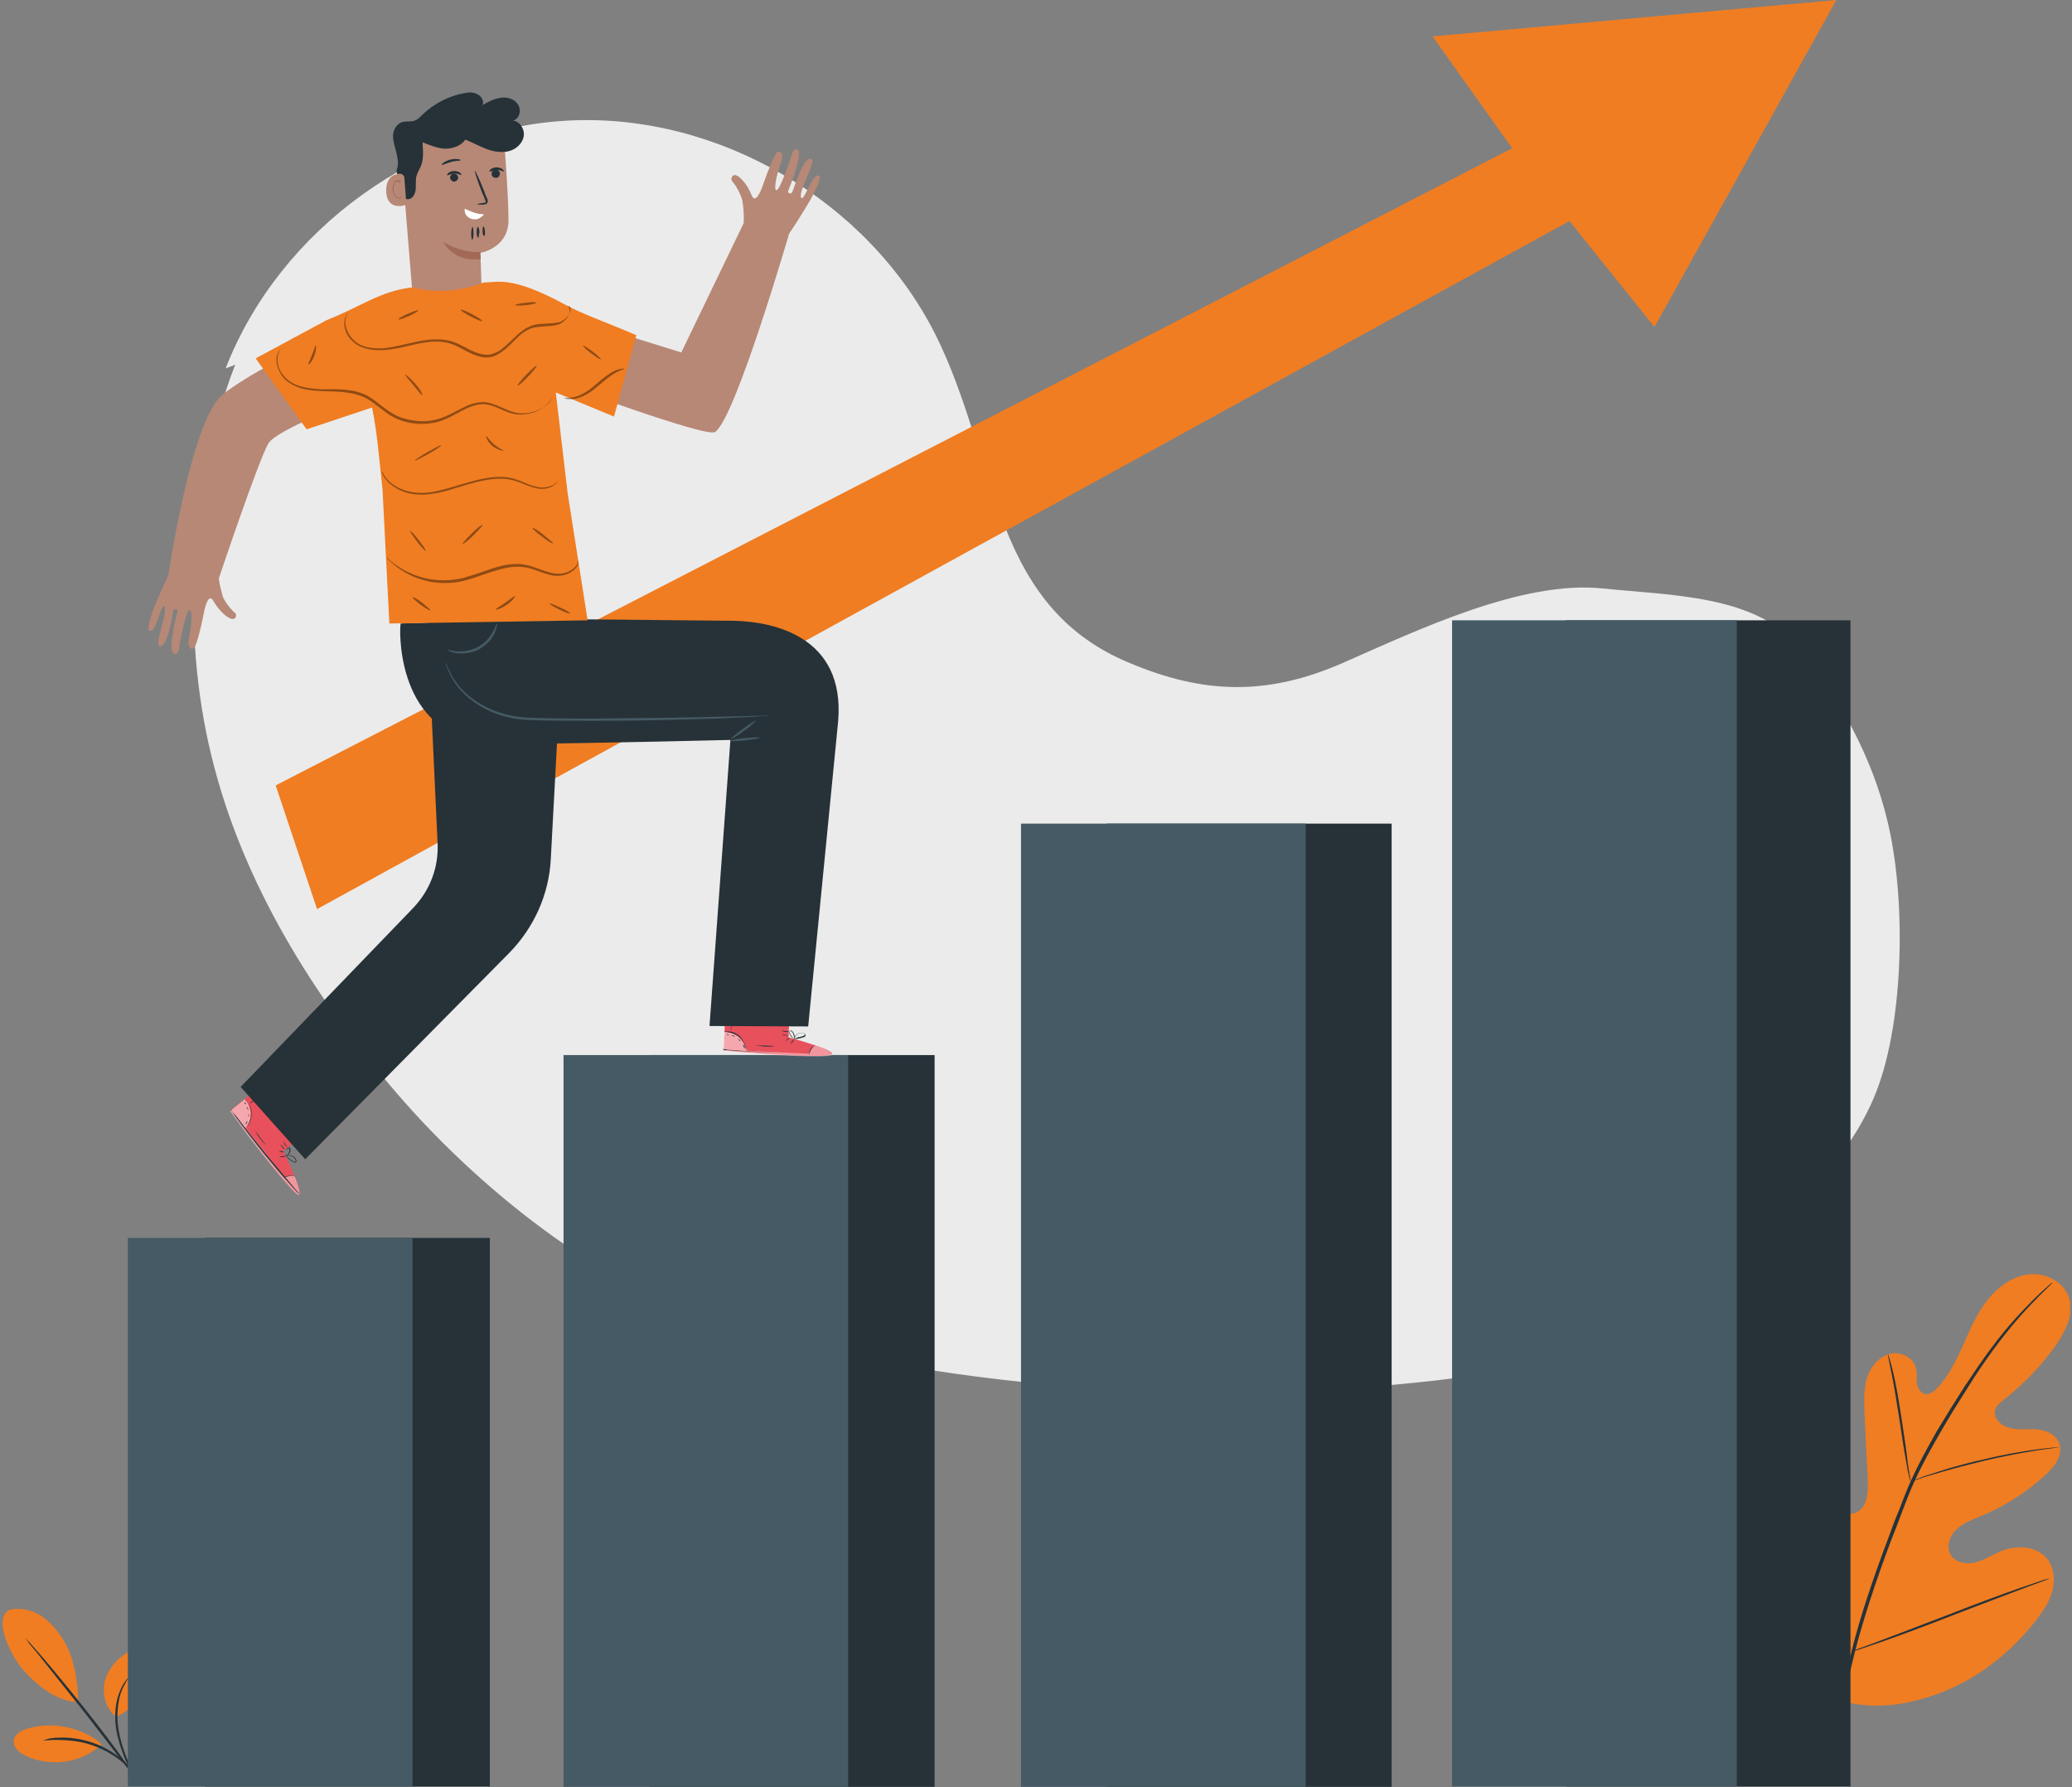 <svg width="560" height="483" viewBox="0 0 560 483" fill="none" xmlns="http://www.w3.org/2000/svg">
<rect x="0" y="0" width="560" height="483" fill="#808080" stroke="none"/>
<g clip-path="url(#clip0_75_667)">
<path d="M60.984 99.554C75.61 61.945 113.588 34.537 153.902 32.57C194.215 30.604 234.651 54.325 252.841 90.459C261.076 106.929 264.886 125.242 271.646 142.449C278.406 159.656 287.993 171.946 305.077 179.075C325.356 187.678 342.563 188.047 362.843 179.198C382.999 170.349 411.391 156.706 433.268 159.041C450.967 160.885 474.442 160.762 485.749 174.527C497.057 188.293 505.906 204.394 510.085 221.723C515.124 242.249 514.755 275.311 507.135 294.976C498.9 316.239 477.638 334.306 459.57 348.317C439.168 364.172 411.268 370.318 388.53 373.021C326.585 380.15 260.585 375.725 200.36 359.502C165.701 350.161 131.041 322.999 107.566 295.836C84.705 269.411 65.409 238.316 57.174 204.394C48.939 170.963 51.152 130.65 63.565 98.571" fill="#EBEBEB"/>
<path d="M495.828 459.179C478.989 448.486 474.442 427.469 474.319 408.541C474.319 405.346 473.827 402.027 475.179 399.201C476.531 396.374 479.973 394.284 482.922 395.513C485.381 396.497 486.487 399.201 487.839 401.413C489.682 404.363 492.386 406.698 495.582 408.173C497.671 409.156 500.129 409.648 502.096 408.541C504.8 406.944 504.923 403.134 504.8 399.938C504.554 394.038 504.185 388.139 503.94 382.362C503.817 379.167 503.694 375.971 504.431 372.899C505.291 369.826 507.381 366.999 510.331 366.016C513.28 365.033 517.091 366.63 517.828 369.703C518.197 370.932 517.951 372.284 518.074 373.636C518.197 374.988 518.934 376.34 520.163 376.709C521.392 377.077 522.621 376.094 523.605 375.111C526.677 371.792 528.767 367.614 530.61 363.435C532.454 359.256 534.297 354.954 537.124 351.39C539.951 347.826 543.884 344.876 548.432 344.384C552.979 343.893 557.896 346.474 559.247 350.898C560.599 355.323 558.141 359.87 555.56 363.681C551.627 369.211 546.834 374.128 541.549 378.306C540.566 379.044 539.582 379.904 539.214 381.01C538.599 383.1 540.689 385.189 542.778 385.804C545.113 386.541 547.694 386.172 550.152 386.295C552.611 386.418 555.314 387.402 556.421 389.737C557.896 392.932 555.314 396.374 552.733 398.709C547.571 403.379 541.672 407.189 535.281 409.771C532.945 410.754 530.61 411.614 528.767 413.335C526.923 415.055 525.94 417.882 527.169 420.095C528.398 422.307 531.348 422.799 533.683 422.307C536.141 421.692 538.23 420.341 540.443 419.357C544.745 417.514 550.275 417.637 553.225 421.201C555.192 423.536 555.437 426.977 554.7 429.927C553.963 432.877 552.119 435.458 550.275 437.916C543.638 446.397 535.035 453.279 525.202 457.212C515.247 461.023 505.906 462.375 495.828 459.179Z" fill="#F07D22"/>
<path d="M496.196 473.19C496.565 465.693 497.794 456.721 500.252 447.011C502.588 437.302 506.152 426.855 510.208 416.039C511.191 413.335 512.174 410.631 513.28 408.05C514.264 405.469 515.247 402.888 516.353 400.43C518.565 395.513 521.146 390.843 523.605 386.541C526.186 382.239 528.644 378.306 531.102 374.496C533.56 370.809 535.895 367.368 538.108 364.418C542.532 358.396 546.834 353.971 549.784 351.021C551.259 349.546 552.488 348.44 553.348 347.703C553.717 347.334 554.085 347.088 554.331 346.842C554.577 346.597 554.7 346.597 554.7 346.597C554.7 346.597 554.577 346.719 554.454 346.965C554.208 347.211 553.962 347.457 553.594 347.826C552.856 348.563 551.627 349.669 550.152 351.267C547.203 354.217 543.147 358.764 538.722 364.787C536.51 367.859 534.175 371.178 531.839 374.988C529.504 378.675 526.923 382.731 524.465 387.033C522.007 391.335 519.426 395.882 517.213 400.798C516.107 403.257 515.124 405.838 514.141 408.419C513.158 411 512.174 413.704 511.068 416.407C507.012 427.223 503.571 437.547 501.113 447.257C498.655 456.967 497.425 465.816 496.934 473.313" fill="#263238"/>
<path d="M516.353 400.43C516.353 400.43 516.23 399.938 515.985 399.078C515.739 398.217 515.493 396.988 515.247 395.39C514.633 392.318 514.018 387.893 513.281 383.1C512.543 378.306 511.806 374.005 511.191 370.932C510.822 369.334 510.577 368.105 510.454 367.245C510.208 366.384 510.208 365.893 510.208 365.893C510.208 365.893 510.454 366.384 510.7 367.245C510.945 368.105 511.314 369.334 511.683 370.932C512.42 374.005 513.158 378.306 513.895 383.1C514.633 387.77 515.247 392.072 515.616 395.39C515.862 396.865 515.984 398.094 516.23 399.078C516.353 399.938 516.476 400.43 516.353 400.43Z" fill="#263238"/>
<path d="M556.666 391.089C556.666 391.089 556.052 391.212 555.069 391.335C554.085 391.458 552.488 391.703 550.644 391.949C546.957 392.564 541.918 393.424 536.264 394.776C530.733 396.128 525.694 397.48 522.13 398.586C520.286 399.078 518.934 399.569 517.951 399.938C516.968 400.307 516.353 400.43 516.353 400.43C516.353 400.43 516.845 400.184 517.828 399.815C518.811 399.446 520.163 398.832 522.007 398.34C525.571 397.111 530.487 395.636 536.141 394.407C541.672 393.055 546.834 392.195 550.521 391.703C552.365 391.458 553.84 391.335 554.946 391.212C556.052 391.089 556.666 391.089 556.666 391.089Z" fill="#263238"/>
<path d="M500.621 446.274C500.621 446.274 500.498 446.151 500.375 445.782C500.129 445.414 499.884 444.922 499.638 444.307C499.023 443.078 498.04 441.235 497.057 438.899C494.844 434.352 492.141 427.961 489.191 420.832C486.241 413.704 483.537 407.313 481.448 402.765C480.464 400.553 479.604 398.709 478.99 397.357C478.744 396.743 478.498 396.251 478.375 395.882C478.621 396.251 478.867 396.743 479.112 397.357C479.727 398.586 480.71 400.43 481.693 402.765C483.906 407.313 486.61 413.704 489.56 420.832C492.509 427.961 495.213 434.352 497.303 438.899C498.286 441.112 499.146 442.955 499.761 444.307C500.007 444.922 500.252 445.414 500.375 445.782C500.621 446.028 500.621 446.274 500.621 446.274Z" fill="#263238"/>
<path d="M553.84 426.609C553.84 426.609 553.717 426.732 553.348 426.854C552.979 426.977 552.365 427.223 551.75 427.469C550.275 427.961 548.432 428.698 546.097 429.558C541.303 431.402 534.666 433.86 527.415 436.687C520.163 439.514 513.526 441.972 508.61 443.693C506.152 444.553 504.185 445.168 502.833 445.659C502.219 445.905 501.727 446.028 501.236 446.151C500.867 446.274 500.621 446.274 500.621 446.274C500.621 446.274 500.744 446.151 501.113 446.028C501.481 445.905 502.096 445.659 502.71 445.413C504.185 444.922 506.029 444.184 508.364 443.324C513.158 441.48 519.795 439.022 527.046 436.195C534.298 433.369 540.934 430.91 545.851 429.19C548.309 428.329 550.275 427.715 551.627 427.223C552.242 426.977 552.733 426.855 553.225 426.732C553.594 426.609 553.84 426.609 553.84 426.609Z" fill="#263238"/>
<path d="M2.481 435.089C5.308 434.352 8.503 435.089 10.961 436.564C13.419 438.162 15.386 440.497 16.984 442.955C20.056 447.749 21.04 454.263 21.163 460.039C14.771 459.794 9.486 454.754 6.905 452.05C2.849 447.749 -1.944 437.547 2.481 435.089Z" fill="#F07D22"/>
<path d="M31.364 463.972C28.783 461.883 27.677 458.319 28.168 455.123C28.783 451.927 30.872 448.978 33.576 447.134C34.805 446.274 36.403 445.659 37.878 446.028C39.23 446.397 40.213 447.749 40.459 449.224C40.705 450.576 40.459 452.05 39.967 453.402C38.369 457.95 35.911 462.129 31.364 463.972Z" fill="#F07D22"/>
<path d="M37.14 482.04C37.14 482.04 36.895 481.671 36.526 481.056C36.157 480.319 35.666 479.336 35.051 478.107C33.822 475.649 32.347 472.084 31.487 467.905C30.749 463.727 31.241 459.794 32.347 457.213C32.839 455.861 33.453 454.877 33.945 454.263C34.436 453.648 34.682 453.28 34.682 453.402C34.805 453.525 33.699 454.754 32.716 457.335C31.855 459.917 31.364 463.727 32.101 467.783C32.839 471.838 34.313 475.403 35.42 477.861C36.526 480.442 37.263 481.917 37.14 482.04Z" fill="#263238"/>
<path d="M6.782 442.587C6.782 442.587 7.274 443.078 8.134 444.062C8.995 445.045 10.224 446.397 11.699 448.117C14.648 451.559 18.704 456.475 23.006 461.883C27.308 467.291 31.118 472.33 33.699 476.017C35.051 477.861 36.157 479.336 36.772 480.442C37.509 481.548 37.878 482.04 37.878 482.163C37.878 482.163 37.386 481.671 36.649 480.688C35.788 479.582 34.682 478.107 33.33 476.386C30.626 472.822 26.693 467.783 22.514 462.375C18.213 456.967 14.28 452.05 11.453 448.486C10.101 446.765 8.995 445.414 8.011 444.307C7.274 443.201 6.782 442.587 6.782 442.587Z" fill="#263238"/>
<path d="M27.062 470.978C21.654 466.676 14.034 465.201 7.397 467.168C5.676 467.66 3.833 468.766 3.71 470.486C3.587 472.207 5.185 473.682 6.782 474.419C13.419 477.738 22.023 476.509 27.431 471.47" fill="#F07D22"/>
<path d="M11.699 470.364C11.699 470.364 12.067 470.241 12.805 469.995C13.174 469.872 13.665 469.749 14.157 469.749C14.648 469.626 15.263 469.626 15.877 469.626C17.23 469.503 18.827 469.626 20.548 469.872C22.269 470.118 24.112 470.609 26.079 471.347C27.922 472.084 29.643 473.067 31.118 474.051C32.593 475.034 33.699 476.14 34.682 477.123C35.174 477.615 35.542 478.107 35.911 478.475C36.28 478.844 36.526 479.213 36.772 479.582C37.14 480.196 37.386 480.565 37.386 480.565C37.263 480.688 36.403 479.213 34.559 477.492C33.576 476.632 32.47 475.649 30.995 474.665C29.52 473.682 27.922 472.822 26.079 472.084C24.235 471.347 22.392 470.855 20.671 470.609C18.95 470.364 17.475 470.241 16.123 470.241C13.296 470.118 11.699 470.486 11.699 470.364Z" fill="#263238"/>
<path d="M74.504 212.26L408.687 40.068L387.178 9.833L496.319 0L447.157 88.37L424.173 59.733L85.688 245.69L74.504 212.26Z" fill="#F07D22"/>
<path d="M132.393 334.552H55.453V482.777H132.393V334.552Z" fill="#263238"/>
<path d="M111.499 334.552H34.559V482.777H111.499V334.552Z" fill="#455A64"/>
<path d="M252.596 285.143H175.656V482.9H252.596V285.143Z" fill="#263238"/>
<path d="M229.243 285.143H152.304V482.9H229.243V285.143Z" fill="#455A64"/>
<path d="M376.117 222.584H299.177V482.9H376.117V222.584Z" fill="#263238"/>
<path d="M352.887 222.584H275.948V482.9H352.887V222.584Z" fill="#455A64"/>
<path d="M500.13 167.645H423.19V482.777H500.13V167.645Z" fill="#263238"/>
<path d="M469.403 167.645H392.463V482.777H469.403V167.645Z" fill="#455A64"/>
<path d="M76.593 311.077L83.722 305.177L72.783 291.657L62.213 300.138L62.828 300.998C65.655 304.931 77.454 320.663 80.158 322.507C83.23 324.719 76.593 311.077 76.593 311.077Z" fill="#E8505B"/>
<g opacity="0.5">
<path d="M66.269 305.054C67.252 303.948 67.744 302.473 67.744 300.998C67.744 299.523 67.13 298.172 66.146 297.065L62.336 300.138L66.269 305.054Z" fill="white"/>
</g>
<g opacity="0.4">
<path d="M79.666 317.959C79.666 317.959 81.755 322.876 80.649 322.999C79.543 322.999 67.13 307.635 62.213 300.261L62.582 300.015L76.962 318.082C76.962 318.082 78.929 317.099 79.666 317.959Z" fill="white"/>
</g>
<path d="M62.336 299.769C62.336 299.769 62.336 299.892 62.459 300.015C62.582 300.261 62.828 300.507 62.951 300.752C63.442 301.49 64.057 302.35 64.794 303.333C66.392 305.423 68.604 308.373 71.186 311.568C73.766 314.764 76.102 317.591 77.945 319.557C78.806 320.54 79.42 321.278 80.035 321.892C80.281 322.138 80.403 322.384 80.649 322.507C80.772 322.63 80.895 322.753 80.895 322.753C80.895 322.753 80.895 322.63 80.772 322.507C80.649 322.261 80.403 322.138 80.281 321.892C79.666 321.278 79.052 320.417 78.191 319.434C76.471 317.345 74.135 314.518 71.554 311.445C68.973 308.25 66.761 305.423 65.04 303.211C64.303 302.227 63.688 301.367 63.074 300.752C62.828 300.507 62.705 300.261 62.582 300.015C62.459 299.892 62.336 299.769 62.336 299.769Z" fill="#263238"/>
<path d="M76.716 318.328C76.716 318.328 77.331 317.959 78.314 317.837C79.174 317.714 79.912 317.959 79.912 317.959C79.912 317.959 79.174 317.591 78.314 317.714C77.331 317.714 76.716 318.205 76.716 318.328Z" fill="#263238"/>
<path d="M75.487 312.674C75.487 312.674 75.856 312.674 76.347 312.674C76.839 312.674 77.208 312.552 77.208 312.429C77.208 312.429 76.839 312.429 76.347 312.429C75.856 312.552 75.487 312.552 75.487 312.674Z" fill="#263238"/>
<path d="M75.241 311.077C75.241 311.077 75.487 311.2 75.979 311.322C76.348 311.445 76.716 311.445 76.716 311.322C76.716 311.322 76.471 311.2 75.979 311.077C75.487 311.077 75.241 311.077 75.241 311.077Z" fill="#263238"/>
<path d="M75.856 309.356C75.856 309.356 75.979 309.725 76.348 310.093C76.716 310.462 76.962 310.831 76.962 310.708C76.962 310.708 76.839 310.339 76.471 309.971C76.225 309.602 75.979 309.356 75.856 309.356Z" fill="#263238"/>
<path d="M76.593 308.373C76.593 308.373 76.716 308.864 76.962 309.356C77.331 309.848 77.7 310.093 77.7 310.093C77.7 310.093 77.454 309.725 77.085 309.233C76.839 308.864 76.716 308.373 76.593 308.373Z" fill="#263238"/>
<path d="M77.085 312.183C77.085 312.183 77.331 312.552 77.822 313.043C78.068 313.289 78.437 313.535 78.806 313.781C79.052 313.903 79.174 314.026 79.42 314.149C79.543 314.149 79.666 314.272 79.912 314.149C80.035 314.026 80.158 313.903 80.158 313.781C79.912 312.552 78.806 312.183 78.068 312.183C77.7 312.183 77.454 312.306 77.208 312.429C77.085 312.552 76.962 312.552 76.962 312.552C76.962 312.552 77.331 312.306 78.068 312.306C78.437 312.306 78.806 312.429 79.174 312.674C79.543 312.92 79.912 313.289 79.912 313.781C79.912 314.026 79.666 314.026 79.543 314.026C79.297 313.903 79.174 313.781 78.929 313.658C78.56 313.412 78.191 313.166 77.945 312.92C77.331 312.429 77.085 312.183 77.085 312.183Z" fill="#263238"/>
<path d="M77.208 312.429C77.208 312.429 77.577 312.429 77.945 312.06C78.068 311.937 78.314 311.568 78.437 311.322C78.56 310.954 78.56 310.585 78.314 310.216C78.068 310.093 77.822 310.093 77.7 310.216C77.577 310.339 77.454 310.585 77.454 310.708C77.331 310.954 77.331 311.322 77.208 311.568C77.085 312.06 77.085 312.306 77.208 312.429C77.208 312.306 77.208 312.06 77.208 311.568C77.208 311.322 77.331 311.077 77.454 310.831C77.577 310.585 77.822 310.216 78.068 310.339C78.314 310.585 78.191 310.954 78.191 311.2C78.068 311.445 77.945 311.691 77.822 311.937C77.454 312.306 77.208 312.429 77.208 312.429Z" fill="#263238"/>
<path d="M66.269 297.065C66.269 297.065 66.638 297.434 67.007 298.049C67.375 298.663 67.867 299.769 67.867 300.998C67.867 302.227 67.498 303.211 67.007 303.948C66.638 304.563 66.269 304.931 66.269 304.931C66.269 304.931 66.392 304.808 66.515 304.686C66.638 304.563 66.884 304.317 67.13 303.948C67.621 303.334 67.99 302.227 67.99 300.998C67.99 299.769 67.498 298.663 67.007 298.049C66.761 297.68 66.515 297.434 66.392 297.311C66.392 297.188 66.269 297.065 66.269 297.065Z" fill="#263238"/>
<path d="M73.029 293.87C73.029 293.87 71.677 294.73 70.202 295.959C68.604 297.188 67.375 298.171 67.498 298.294C67.498 298.294 68.85 297.434 70.325 296.205C71.8 294.976 73.029 293.993 73.029 293.87Z" fill="#263238"/>
<path d="M68.973 305.669C68.973 305.669 69.465 306.652 70.325 307.758C71.186 308.864 72.046 309.602 72.046 309.602C72.046 309.602 71.308 308.741 70.448 307.635C69.711 306.529 68.973 305.669 68.973 305.669Z" fill="#263238"/>
<path d="M66.761 302.965C66.761 302.965 66.638 303.211 66.515 303.456C66.392 303.702 66.269 303.948 66.269 303.948C66.269 303.948 66.515 303.825 66.638 303.579C66.884 303.334 66.884 303.088 66.761 302.965Z" fill="#263238"/>
<path d="M67.252 300.998C67.252 300.998 67.129 301.244 67.129 301.49C67.129 301.736 67.129 301.982 67.129 301.982C67.129 301.982 67.252 301.736 67.252 301.49C67.375 301.244 67.252 300.998 67.252 300.998Z" fill="#263238"/>
<path d="M66.638 299.155C66.638 299.155 66.761 299.4 66.884 299.646C67.007 299.892 67.007 300.138 67.007 300.138C67.007 300.138 67.13 299.892 67.007 299.523C66.884 299.277 66.638 299.032 66.638 299.155Z" fill="#263238"/>
<path d="M66.146 297.926C66.146 297.926 66.023 298.049 66.146 298.171C66.146 298.294 66.269 298.417 66.392 298.417C66.392 298.417 66.515 298.294 66.392 298.171C66.269 297.926 66.146 297.926 66.146 297.926Z" fill="#263238"/>
<path d="M213.143 280.35L213.388 271.009L196.181 270.394L195.567 283.914L196.673 284.037C201.466 284.529 221.009 286.004 224.327 285.143C227.891 284.283 213.143 280.35 213.143 280.35Z" fill="#E8505B"/>
<g opacity="0.5">
<path d="M201.835 284.16C201.589 282.685 200.852 281.333 199.746 280.35C198.64 279.367 197.165 278.875 195.69 278.875L195.444 283.791L201.835 284.16Z" fill="white"/>
</g>
<g opacity="0.4">
<path d="M220.394 282.562C220.394 282.562 225.556 284.283 224.819 285.143C224.081 286.004 204.293 285.143 195.567 284.037V283.668L218.673 284.775C218.673 284.775 219.288 282.562 220.394 282.562Z" fill="white"/>
</g>
<path d="M195.321 283.546C195.321 283.546 195.444 283.546 195.567 283.546C195.813 283.546 196.059 283.546 196.427 283.668C197.288 283.791 198.394 283.791 199.623 283.914C202.327 284.16 206.014 284.283 210.07 284.529C214.126 284.652 217.813 284.775 220.517 284.775C221.746 284.775 222.852 284.775 223.713 284.775C224.081 284.775 224.327 284.775 224.573 284.775C224.819 284.775 224.819 284.775 224.819 284.775C224.819 284.775 224.696 284.775 224.573 284.775C224.327 284.775 224.081 284.775 223.713 284.775C222.852 284.775 221.746 284.775 220.517 284.775C217.813 284.775 214.126 284.652 210.07 284.529C206.014 284.406 202.327 284.16 199.623 284.037C198.394 283.914 197.288 283.914 196.427 283.791C196.059 283.791 195.813 283.791 195.567 283.791C195.444 283.546 195.321 283.546 195.321 283.546Z" fill="#263238"/>
<path d="M218.673 285.02C218.796 285.02 218.796 284.283 219.288 283.545C219.78 282.808 220.394 282.439 220.394 282.439C220.394 282.439 219.657 282.685 219.042 283.545C218.673 284.16 218.673 285.02 218.673 285.02Z" fill="#263238"/>
<path d="M213.634 282.194C213.634 282.194 213.88 281.948 214.249 281.579C214.495 281.21 214.74 280.842 214.617 280.842C214.617 280.842 214.372 281.087 214.003 281.456C213.757 281.825 213.634 282.194 213.634 282.194Z" fill="#263238"/>
<path d="M212.282 281.333C212.282 281.333 212.651 281.21 212.897 280.964C213.265 280.719 213.388 280.473 213.388 280.473C213.388 280.473 213.02 280.596 212.774 280.842C212.528 281.087 212.282 281.333 212.282 281.333Z" fill="#263238"/>
<path d="M211.422 279.735C211.422 279.735 211.791 279.858 212.282 279.858C212.774 279.858 213.143 279.858 213.143 279.858C213.143 279.858 212.774 279.735 212.282 279.735C211.914 279.613 211.422 279.613 211.422 279.735Z" fill="#263238"/>
<path d="M211.176 278.506C211.176 278.506 211.545 278.752 212.159 278.875C212.774 278.998 213.265 278.875 213.265 278.752C213.265 278.752 212.774 278.752 212.282 278.629C211.668 278.629 211.176 278.506 211.176 278.506Z" fill="#263238"/>
<path d="M214.372 280.719C214.372 280.719 214.74 280.842 215.478 280.719C215.847 280.719 216.215 280.596 216.707 280.473C216.953 280.35 217.198 280.35 217.444 280.227C217.567 280.104 217.69 280.104 217.69 279.858C217.69 279.735 217.69 279.49 217.567 279.367C216.461 278.752 215.478 279.367 214.986 279.858C214.74 280.104 214.617 280.35 214.617 280.596C214.617 280.842 214.617 280.842 214.617 280.842C214.617 280.842 214.74 280.35 215.109 279.858C215.355 279.613 215.724 279.367 216.092 279.244C216.461 279.121 217.076 279.121 217.444 279.367C217.567 279.49 217.567 279.735 217.321 279.858C217.076 279.981 216.953 279.981 216.707 280.104C216.338 280.227 215.847 280.35 215.601 280.35C214.74 280.719 214.372 280.719 214.372 280.719Z" fill="#263238"/>
<path d="M214.617 280.719C214.617 280.719 214.863 280.473 214.74 279.981C214.74 279.735 214.617 279.489 214.495 279.121C214.249 278.875 214.126 278.506 213.634 278.506C213.388 278.506 213.265 278.875 213.265 278.998C213.265 279.244 213.388 279.367 213.388 279.489C213.511 279.735 213.757 279.981 213.88 280.227C214.249 280.596 214.495 280.719 214.617 280.719C214.495 280.719 214.249 280.473 214.003 280.104C213.88 279.981 213.757 279.735 213.511 279.367C213.388 279.121 213.265 278.752 213.511 278.629C213.757 278.629 214.126 278.875 214.249 279.121C214.372 279.367 214.495 279.612 214.495 279.858C214.74 280.473 214.617 280.719 214.617 280.719Z" fill="#263238"/>
<path d="M195.813 278.875C195.813 278.875 196.304 278.875 197.042 278.998C197.779 279.121 198.885 279.49 199.746 280.227C200.606 280.965 201.221 282.071 201.344 282.808C201.589 283.546 201.589 284.037 201.589 284.037C201.589 284.037 201.589 283.914 201.589 283.668C201.589 283.423 201.589 283.177 201.466 282.685C201.221 281.948 200.729 280.842 199.869 279.981C198.885 279.121 197.779 278.752 197.042 278.752C196.673 278.752 196.304 278.752 196.059 278.752C195.936 278.752 195.813 278.875 195.813 278.875Z" fill="#263238"/>
<path d="M197.902 271.746C197.902 271.746 197.656 273.344 197.656 275.311C197.533 277.277 197.533 278.875 197.533 278.875C197.533 278.875 197.779 277.277 197.779 275.311C197.902 273.344 198.025 271.746 197.902 271.746Z" fill="#263238"/>
<path d="M204.047 282.439C204.047 282.439 205.154 282.685 206.629 282.808C207.98 282.931 209.21 282.808 209.21 282.685C209.21 282.685 208.103 282.685 206.629 282.562C205.277 282.562 204.17 282.439 204.047 282.439Z" fill="#263238"/>
<path d="M200.729 282.316C200.729 282.316 200.852 282.562 200.975 282.808C201.098 283.054 201.098 283.3 201.221 283.3C201.221 283.3 201.344 283.054 201.221 282.685C200.975 282.439 200.729 282.316 200.729 282.316Z" fill="#263238"/>
<path d="M199.5 280.719C199.5 280.719 199.623 280.965 199.746 281.087C199.869 281.333 200.114 281.456 200.114 281.333C200.114 281.333 199.992 281.087 199.869 280.965C199.746 280.842 199.5 280.719 199.5 280.719Z" fill="#263238"/>
<path d="M197.656 279.858C197.656 279.858 197.902 279.981 198.148 279.981C198.394 280.104 198.64 280.227 198.64 280.227C198.64 280.227 198.517 279.981 198.271 279.858C197.902 279.735 197.656 279.858 197.656 279.858Z" fill="#263238"/>
<path d="M196.427 279.49C196.427 279.49 196.55 279.613 196.673 279.735C196.796 279.858 196.919 279.858 196.919 279.735C196.919 279.735 196.796 279.613 196.673 279.49C196.55 279.49 196.427 279.49 196.427 279.49Z" fill="#263238"/>
<path d="M221.132 47.442C219.534 46.95 216.953 55.431 216.461 53.219C215.969 51.129 220.886 43.386 219.165 42.895C217.076 42.403 214.495 51.252 214.126 51.867C213.88 52.604 212.774 52.235 213.02 51.621C213.388 50.638 217.444 40.805 215.355 40.313C214.249 40.068 213.88 42.157 213.88 42.157C213.88 42.157 210.807 51.621 209.824 51.375C208.841 51.129 210.439 45.475 211.176 43.632C211.791 41.788 211.299 40.682 210.193 41.051C209.455 41.297 207.243 46.95 206.629 48.794C206.014 50.638 204.293 55.8 203.064 52.604C201.835 49.408 199.623 47.442 198.763 47.319C197.779 47.196 197.288 48.425 198.025 49.163C198.64 49.777 199.377 51.129 199.869 52.112C200.237 52.973 200.606 53.833 200.729 54.816C201.221 58.381 200.975 60.347 200.975 60.347L184.137 95.253L153.287 85.666L150.214 103.242C150.214 103.242 190.896 118.359 193.232 116.761C198.64 113.443 213.265 63.174 213.265 63.174C215.724 59.487 218.673 54.816 219.902 52.358C222.115 47.811 221.746 47.565 221.132 47.442Z" fill="#B78876"/>
<path d="M63.319 165.432C62.582 164.941 61.722 163.712 61.107 162.851C60.615 162.114 60.124 161.253 60.001 160.393C59.509 158.672 59.264 157.32 59.141 156.337C59.141 156.337 69.711 124.75 72.537 119.834C75.364 114.918 113.957 101.029 113.957 101.029L109.164 81.733C109.164 81.733 73.766 95.99 60.247 106.56C51.643 113.32 45.498 155.477 45.498 155.477C43.777 159.164 41.934 163.22 41.196 165.432C39.599 170.226 40.09 170.471 40.705 170.471C42.302 170.717 43.777 161.991 44.515 164.08C45.252 166.17 41.565 174.404 43.163 174.65C45.375 174.896 46.727 165.801 46.85 165.064C46.973 164.326 48.079 164.572 47.956 165.186C47.71 166.17 45.006 176.494 47.219 176.74C48.448 176.863 48.448 174.65 48.448 174.65C48.448 174.65 50.168 164.818 51.275 164.941C52.258 165.064 51.52 170.84 51.029 172.807C50.66 174.773 51.398 175.756 52.381 175.142C53.118 174.773 54.47 168.874 54.839 166.907C55.208 164.941 56.191 159.656 57.789 162.605C59.509 165.555 61.845 167.276 62.828 167.276C63.811 167.399 64.18 166.047 63.319 165.432Z" fill="#B78876"/>
<path d="M65.04 293.747L82.493 313.289L137.555 257.612C144.315 250.729 148.371 241.757 148.862 232.171L151.198 188.662L115.432 166.784L118.259 227.746C118.627 234.383 116.169 240.774 111.499 245.567L65.04 293.747Z" fill="#263238"/>
<path d="M108.303 168.505C107.935 168.997 106.705 196.651 128.952 200.092C130.304 200.338 138.292 201.075 138.292 201.075C163.488 200.829 197.411 199.969 197.411 199.969L191.757 277.277L218.428 277.4L226.539 194.807C228.383 171.946 208.964 168.013 198.394 167.768L147.265 167.276L108.303 168.505Z" fill="#263238"/>
<path d="M134.359 168.505C134.482 168.505 134.359 169.488 133.745 170.963C133.13 172.438 131.656 174.282 129.443 175.511C127.231 176.617 124.896 176.74 123.298 176.494C121.7 176.248 120.84 175.634 120.84 175.634C120.84 175.511 121.823 175.879 123.298 176.002C124.773 176.125 126.985 176.002 129.074 174.896C131.164 173.79 132.516 172.069 133.253 170.717C133.991 169.365 134.237 168.382 134.359 168.505Z" fill="#455A64"/>
<path d="M204.293 194.807C204.416 194.93 202.941 196.159 201.098 197.511C199.254 198.863 197.656 199.846 197.533 199.723C197.411 199.6 198.885 198.371 200.729 197.019C202.573 195.667 204.17 194.684 204.293 194.807Z" fill="#455A64"/>
<path d="M205.399 199.355C205.399 199.477 203.679 199.846 201.344 200.092C199.131 200.338 197.288 200.338 197.288 200.215C197.288 200.092 199.008 199.723 201.344 199.477C203.556 199.232 205.399 199.232 205.399 199.355Z" fill="#455A64"/>
<path d="M120.84 88.124C126.125 88.124 130.426 83.822 130.181 78.537C130.058 73.498 129.812 68.336 129.812 68.336C129.812 68.336 137.432 67.107 137.432 59.487C137.432 51.867 135.957 34.291 135.957 34.291C127.108 30.604 116.907 31.956 109.287 37.978L108.18 38.839L111.499 79.644C111.99 84.314 115.923 88.124 120.84 88.124Z" fill="#B78876"/>
<path d="M133.253 47.811C132.762 47.442 132.762 46.705 133.13 46.213C133.499 45.721 134.237 45.721 134.728 46.09C135.22 46.459 135.22 47.196 134.851 47.688C134.482 48.179 133.745 48.179 133.253 47.811Z" fill="#263238"/>
<path d="M136.203 46.336C136.08 46.459 135.343 45.844 134.237 45.967C133.13 45.967 132.393 46.582 132.27 46.336C132.27 46.336 132.27 46.09 132.639 45.721C133.007 45.475 133.499 45.23 134.237 45.23C134.851 45.23 135.466 45.475 135.834 45.721C136.08 45.967 136.203 46.213 136.203 46.336Z" fill="#263238"/>
<path d="M123.298 47.073C123.789 47.442 124.035 48.056 123.667 48.548C123.298 49.04 122.683 49.285 122.192 48.917C121.7 48.548 121.454 47.934 121.823 47.442C122.069 46.95 122.683 46.827 123.298 47.073Z" fill="#263238"/>
<path d="M124.773 47.319C124.65 47.442 123.912 46.827 122.806 46.95C121.7 46.95 120.963 47.565 120.84 47.319C120.84 47.319 120.84 47.073 121.208 46.705C121.577 46.459 122.069 46.213 122.806 46.213C123.421 46.213 124.035 46.459 124.404 46.705C124.65 47.073 124.773 47.319 124.773 47.319Z" fill="#263238"/>
<path d="M129.074 55.185C129.074 55.062 129.689 54.939 130.795 54.816C131.041 54.816 131.287 54.693 131.287 54.571C131.287 54.448 131.164 54.079 131.041 53.833C130.795 53.096 130.426 52.481 130.181 51.744C128.952 48.671 128.214 46.213 128.337 46.09C128.46 46.09 129.566 48.425 130.795 51.498C131.041 52.235 131.287 52.973 131.656 53.587C131.778 53.956 131.901 54.325 131.778 54.693C131.656 54.939 131.533 55.062 131.287 55.185C131.164 55.185 130.918 55.185 130.795 55.308C129.689 55.308 129.074 55.308 129.074 55.185Z" fill="#263238"/>
<path d="M125.633 56.414C126.248 56.66 128.706 58.012 130.795 57.889C130.795 57.889 129.566 59.856 127.354 59.118C125.141 58.258 125.633 56.414 125.633 56.414Z" fill="white"/>
<path d="M129.812 68.09C129.812 68.09 125.019 68.582 119.856 65.386C119.856 65.386 122.315 70.917 129.935 70.057L129.812 68.09Z" fill="#A36957"/>
<path d="M107.32 45.598C107.812 44.123 107.443 42.526 107.074 41.051C106.705 39.576 106.214 38.101 106.214 36.626C106.337 35.151 107.074 33.554 108.549 33.062C109.532 32.693 110.761 32.939 111.745 32.693C112.851 32.447 113.588 31.587 114.449 30.727C117.521 27.9 121.331 25.933 125.387 25.196C126.616 24.95 127.845 24.827 128.952 25.442C130.058 25.933 130.918 27.285 130.426 28.392C131.901 27.531 133.499 26.671 135.343 26.425C137.063 26.179 139.03 26.671 140.013 28.269C140.996 29.743 140.382 32.202 138.661 32.57C140.628 32.816 141.98 35.151 141.488 37.118C140.996 39.084 139.153 40.559 137.186 40.928C135.22 41.297 133.13 40.928 131.287 40.191C129.443 39.453 127.6 38.47 125.756 37.732C124.65 39.453 122.315 40.191 120.225 40.191C118.136 40.068 116.169 39.207 114.203 38.47C114.326 40.682 114.571 43.017 113.711 44.984C113.342 45.844 112.851 46.582 112.605 47.442C112.236 48.671 112.482 49.9 112.359 51.129C112.236 52.358 111.622 53.71 110.393 53.833C109.286 53.956 108.303 53.096 107.935 52.112C107.566 51.129 107.689 49.9 107.689 48.794C107.812 47.442 106.828 46.582 107.32 45.598Z" fill="#263238"/>
<path d="M109.287 48.056C109.287 47.442 108.672 46.95 108.057 46.95C106.583 47.073 104.37 47.688 104.37 51.621C104.493 57.275 109.778 55.431 109.778 55.308C109.901 55.308 109.409 50.269 109.287 48.056Z" fill="#B78876"/>
<path d="M108.426 53.219C108.426 53.219 108.303 53.342 108.18 53.342C108.057 53.464 107.689 53.464 107.443 53.342C106.828 53.096 106.337 52.235 106.337 51.129C106.337 50.638 106.46 50.146 106.583 49.777C106.705 49.408 106.951 49.04 107.32 49.04C107.566 48.917 107.812 49.163 107.935 49.286C108.057 49.408 107.935 49.531 108.057 49.531C108.057 49.531 108.18 49.408 108.18 49.163C108.18 49.04 108.057 48.917 107.935 48.794C107.812 48.671 107.566 48.671 107.443 48.671C106.951 48.671 106.583 49.163 106.46 49.531C106.214 50.023 106.091 50.515 106.091 51.129C106.091 52.235 106.705 53.342 107.566 53.587C107.935 53.71 108.303 53.587 108.426 53.464C108.426 53.464 108.426 53.342 108.426 53.219Z" fill="#A36957"/>
<path d="M124.527 43.263C124.527 43.509 123.298 43.386 121.946 43.755C120.594 44.123 119.488 44.738 119.365 44.492C119.242 44.369 120.225 43.509 121.7 43.14C123.298 42.772 124.65 43.14 124.527 43.263Z" fill="#263238"/>
<path d="M127.6 64.772C127.477 64.772 127.354 64.034 127.354 63.051C127.354 62.068 127.6 61.33 127.722 61.33C127.845 61.33 127.968 62.068 127.968 63.051C127.968 64.034 127.845 64.772 127.6 64.772Z" fill="#263238"/>
<path d="M129.197 64.28C129.074 64.28 128.829 63.666 128.829 62.805C128.829 61.945 128.952 61.33 129.197 61.33C129.32 61.33 129.566 61.945 129.566 62.805C129.443 63.543 129.32 64.28 129.197 64.28Z" fill="#263238"/>
<path d="M130.795 63.788C130.672 63.788 130.426 63.297 130.426 62.559C130.426 61.822 130.426 61.208 130.672 61.208C130.795 61.208 131.041 61.699 131.041 62.437C131.164 63.174 131.041 63.788 130.795 63.788Z" fill="#263238"/>
<path d="M171.969 90.582C163.365 86.895 157.22 84.806 152.55 82.225C137.801 74.236 134.237 76.448 130.795 76.325C124.404 78.783 118.013 79.275 111.376 77.677C102.772 78.66 97.856 82.716 88.269 86.526L69.096 96.85L82.862 116.024L100.56 110.124C102.035 117.499 102.404 123.398 103.387 132.37L105.231 168.505L158.818 167.645L153.41 133.231L150.214 106.068L165.946 112.582L171.969 90.582Z" fill="#F07D22"/>
<g opacity="0.4">
<path d="M153.287 82.47C153.287 82.47 153.287 82.47 153.41 82.593C153.533 82.716 153.656 82.839 153.779 83.085C154.024 83.576 154.024 84.437 153.656 85.297C153.164 86.157 152.304 87.141 151.075 87.632C149.723 88.124 148.125 88.124 146.527 88.247C145.667 88.37 144.806 88.37 143.946 88.616C143.086 88.862 142.225 89.353 141.488 89.845C139.89 90.951 138.538 92.672 136.818 94.147C135.957 94.884 134.974 95.621 133.868 96.113C132.762 96.605 131.41 96.728 130.181 96.482C127.6 95.99 125.51 94.515 123.175 93.409C120.84 92.303 118.259 92.18 115.923 92.426C113.465 92.672 111.253 93.286 109.041 93.778C106.828 94.269 104.739 94.638 102.65 94.638C100.56 94.638 98.716 94.269 97.119 93.532C95.521 92.672 94.415 91.442 93.8 90.336C93.186 89.107 92.94 87.878 93.063 86.895C93.186 85.912 93.554 85.174 93.8 84.806C94.169 84.437 94.292 84.191 94.292 84.191C94.415 84.191 93.431 84.928 93.309 86.895C93.309 87.878 93.554 88.984 94.169 90.091C94.784 91.197 95.89 92.426 97.365 93.163C98.839 93.901 100.683 94.147 102.65 94.147C104.616 94.147 106.705 93.655 108.918 93.163C111.13 92.672 113.465 92.057 115.923 91.811C118.382 91.565 121.086 91.688 123.544 92.794C126.002 93.901 128.091 95.376 130.426 95.744C131.533 95.99 132.762 95.867 133.745 95.376C134.851 95.007 135.711 94.269 136.572 93.532C138.292 92.057 139.644 90.459 141.365 89.23C142.225 88.616 143.086 88.247 144.069 87.878C145.052 87.632 145.913 87.51 146.773 87.51C148.494 87.387 149.969 87.387 151.321 87.018C152.55 86.526 153.41 85.666 153.779 84.928C154.27 84.068 154.27 83.331 154.024 82.839C153.41 82.716 153.287 82.593 153.287 82.47Z" fill="black"/>
</g>
<g opacity="0.4">
<path d="M149.231 107.666C149.231 107.666 149.108 107.912 148.74 108.404C148.371 108.895 147.756 109.51 146.896 110.124C146.036 110.739 144.807 111.353 143.209 111.722C141.734 112.091 139.767 112.214 137.924 111.599C135.957 110.985 134.114 109.879 132.024 109.387C129.812 108.895 127.477 109.633 125.141 110.862C122.929 111.968 120.471 113.566 117.644 114.18C114.817 114.795 111.745 114.672 108.918 113.812C107.443 113.32 106.091 112.705 104.862 111.845C103.633 110.985 102.527 110.124 101.421 109.264C100.314 108.404 99.208 107.666 97.979 107.175C96.75 106.683 95.521 106.314 94.292 106.191C91.588 105.7 89.13 105.823 86.795 105.7C84.459 105.577 82.247 105.331 80.403 104.594C78.56 103.856 76.962 102.75 76.102 101.398C75.241 100.046 74.75 98.694 74.75 97.588C74.627 96.482 74.996 95.621 75.241 95.13C75.487 94.638 75.733 94.392 75.733 94.392C75.733 94.392 75.61 94.638 75.364 95.253C75.118 95.744 74.996 96.605 74.996 97.711C75.118 98.817 75.487 100.046 76.471 101.275C77.331 102.504 78.806 103.61 80.649 104.225C82.493 104.839 84.582 105.085 86.918 105.208C89.253 105.208 91.711 105.085 94.292 105.454C95.644 105.577 96.873 105.945 98.225 106.437C99.454 106.929 100.683 107.789 101.789 108.649C102.895 109.51 104.002 110.37 105.231 111.23C106.46 111.968 107.689 112.705 109.164 113.074C111.99 113.934 114.94 114.057 117.644 113.443C120.348 112.828 122.683 111.353 125.019 110.247C126.125 109.633 127.354 109.141 128.583 108.895C129.812 108.649 131.041 108.527 132.27 108.895C134.605 109.51 136.449 110.616 138.292 111.23C140.136 111.845 141.857 111.845 143.455 111.476C144.929 111.108 146.159 110.616 147.019 110.001C148.494 108.772 149.108 107.666 149.231 107.666Z" fill="black"/>
</g>
<g opacity="0.4">
<path d="M168.773 99.677C168.773 99.8 167.79 99.923 166.315 100.783C164.84 101.521 163.12 103.119 161.153 104.716C159.187 106.437 156.974 107.543 155.254 107.789C153.533 108.035 152.427 107.666 152.55 107.543C152.55 107.42 153.656 107.666 155.254 107.297C156.851 106.929 158.818 105.823 160.784 104.102C162.751 102.381 164.594 100.906 166.192 100.169C167.667 99.554 168.773 99.554 168.773 99.677Z" fill="black"/>
</g>
<g opacity="0.4">
<path d="M150.952 129.544C150.952 129.544 150.952 129.789 150.706 130.035C150.583 130.404 150.214 130.773 149.723 131.141C148.617 132.002 146.527 132.493 144.192 131.756C141.857 131.141 139.399 129.544 136.326 129.421C133.253 129.175 129.935 129.912 126.493 130.896C123.052 131.879 119.856 133.108 116.661 133.477C113.588 133.968 110.638 133.599 108.426 132.616C106.214 131.633 104.739 130.281 104.002 129.175C103.633 128.683 103.387 128.192 103.264 127.823C103.141 127.454 103.018 127.331 103.141 127.331C103.264 127.331 103.51 127.946 104.247 129.052C104.985 130.035 106.46 131.387 108.672 132.248C110.761 133.108 113.588 133.477 116.661 132.985C119.734 132.493 122.929 131.387 126.371 130.404C129.812 129.421 133.253 128.683 136.449 128.929C138.047 129.052 139.522 129.544 140.751 130.035C141.98 130.527 143.209 131.141 144.315 131.387C146.527 132.125 148.494 131.633 149.6 131.018C150.706 130.281 150.952 129.544 150.952 129.544Z" fill="black"/>
</g>
<g opacity="0.4">
<path d="M156.36 151.421C156.36 151.421 156.36 151.667 156.36 152.035C156.237 152.404 156.114 153.019 155.622 153.51C154.762 154.617 152.673 155.846 149.969 155.6C148.617 155.477 147.265 154.985 145.913 154.494C144.438 154.002 142.963 153.387 141.365 153.265C138.047 152.773 134.482 154.002 130.795 155.231C128.952 155.846 127.108 156.583 125.387 156.952C123.544 157.443 121.823 157.566 120.102 157.566C116.661 157.566 113.588 156.706 111.253 155.6C108.918 154.494 107.197 153.265 106.091 152.281C105.599 151.79 105.108 151.421 104.862 151.175C104.616 150.929 104.493 150.806 104.493 150.683C104.616 150.561 106.705 153.142 111.376 155.108C113.711 156.091 116.661 156.829 119.979 156.829C121.7 156.829 123.421 156.583 125.141 156.214C126.862 155.723 128.706 155.108 130.549 154.494C134.237 153.142 137.924 152.035 141.365 152.527C143.086 152.773 144.684 153.387 146.036 153.879C147.388 154.371 148.74 154.862 149.969 154.985C152.427 155.354 154.516 154.248 155.376 153.265C156.36 152.281 156.237 151.421 156.36 151.421Z" fill="black"/>
</g>
<g opacity="0.4">
<path d="M114.08 106.806C113.957 106.929 112.974 105.577 111.745 104.102C110.516 102.627 109.409 101.398 109.532 101.275C109.655 101.152 110.884 102.135 112.236 103.733C113.588 105.208 114.326 106.683 114.08 106.806Z" fill="black"/>
</g>
<g opacity="0.4">
<path d="M145.052 98.817C145.175 98.94 144.192 100.292 142.717 101.767C141.365 103.242 140.013 104.348 139.89 104.225C139.767 104.102 140.751 102.75 142.225 101.275C143.7 99.8 144.929 98.694 145.052 98.817Z" fill="black"/>
</g>
<g opacity="0.4">
<path d="M162.382 97.096C162.259 97.219 161.153 96.482 159.801 95.498C158.449 94.515 157.466 93.532 157.589 93.409C157.712 93.286 158.818 94.024 160.17 95.007C161.522 95.99 162.505 96.973 162.382 97.096Z" fill="black"/>
</g>
<g opacity="0.4">
<path d="M85.32 93.286C85.443 93.286 85.566 94.638 84.951 96.113C84.459 97.588 83.599 98.571 83.353 98.448C83.23 98.325 83.845 97.219 84.337 95.867C84.951 94.515 85.197 93.286 85.32 93.286Z" fill="black"/>
</g>
<g opacity="0.4">
<path d="M115.063 148.84C114.94 148.963 113.834 147.857 112.728 146.382C111.622 144.907 110.761 143.678 110.884 143.555C111.007 143.432 112.113 144.538 113.22 146.013C114.326 147.488 115.186 148.717 115.063 148.84Z" fill="black"/>
</g>
<g opacity="0.4">
<path d="M130.426 141.834C130.549 141.957 129.443 143.186 127.968 144.661C126.493 146.136 125.141 147.119 125.019 146.996C124.896 146.873 126.002 145.644 127.477 144.169C128.952 142.695 130.304 141.711 130.426 141.834Z" fill="black"/>
</g>
<g opacity="0.4">
<path d="M149.477 146.873C149.354 146.996 148.002 146.259 146.527 145.03C144.929 143.924 143.823 142.817 143.946 142.695C144.069 142.572 145.421 143.309 146.896 144.538C148.371 145.767 149.6 146.75 149.477 146.873Z" fill="black"/>
</g>
<g opacity="0.4">
<path d="M119.242 120.326C119.365 120.448 117.767 121.555 115.801 122.661C113.834 123.767 112.113 124.627 112.113 124.504C111.99 124.381 113.588 123.275 115.555 122.169C117.521 121.063 119.119 120.203 119.242 120.326Z" fill="black"/>
</g>
<g opacity="0.4">
<path d="M136.08 121.8C136.08 121.923 134.605 121.678 133.13 120.571C131.778 119.465 131.287 117.99 131.41 117.867C131.533 117.745 132.27 118.974 133.499 120.08C134.851 121.186 136.08 121.678 136.08 121.8Z" fill="black"/>
</g>
<g opacity="0.4">
<path d="M112.974 83.945C113.097 84.068 111.868 84.806 110.516 85.42C109.041 86.035 107.812 86.526 107.689 86.28C107.566 86.157 108.795 85.42 110.147 84.806C111.745 84.191 112.974 83.699 112.974 83.945Z" fill="black"/>
</g>
<g opacity="0.4">
<path d="M130.304 86.772C130.181 86.895 128.829 86.403 127.231 85.543C125.633 84.683 124.404 83.945 124.527 83.699C124.65 83.576 126.002 84.068 127.6 84.928C129.197 85.789 130.426 86.526 130.304 86.772Z" fill="black"/>
</g>
<g opacity="0.4">
<path d="M144.929 81.856C144.929 81.979 143.7 82.347 142.103 82.47C140.505 82.593 139.153 82.593 139.153 82.47C139.153 82.347 140.382 81.979 141.98 81.856C143.577 81.61 144.929 81.61 144.929 81.856Z" fill="black"/>
</g>
<g opacity="0.4">
<path d="M116.292 164.941C116.169 165.064 115.063 164.449 113.711 163.466C112.359 162.483 111.499 161.622 111.499 161.376C111.622 161.253 112.728 161.868 114.08 162.851C115.432 163.957 116.415 164.818 116.292 164.941Z" fill="black"/>
</g>
<g opacity="0.4">
<path d="M139.153 161.131C139.276 161.253 138.415 162.483 136.94 163.466C135.466 164.449 133.991 164.941 133.991 164.695C133.868 164.572 135.22 163.834 136.572 162.851C137.924 161.991 138.907 161.008 139.153 161.131Z" fill="black"/>
</g>
<g opacity="0.4">
<path d="M154.024 165.801C153.902 165.924 152.673 165.432 151.075 164.695C149.6 163.957 148.371 163.22 148.494 163.097C148.617 162.974 149.846 163.466 151.443 164.203C152.918 164.818 154.147 165.555 154.024 165.801Z" fill="black"/>
</g>
<path d="M207.735 193.332C207.735 193.332 207.366 193.455 206.751 193.455C206.137 193.578 205.154 193.578 204.048 193.701C201.712 193.824 198.271 193.947 193.969 194.192C185.489 194.438 173.69 194.807 160.784 194.807C154.27 194.807 148.125 194.807 142.471 194.561C136.818 194.315 131.778 192.349 128.337 189.891C124.773 187.433 122.683 184.483 121.7 182.393C120.594 180.304 120.348 178.952 120.348 178.952C120.471 178.952 120.84 180.181 121.946 182.271C123.052 184.36 125.141 187.187 128.706 189.522C132.147 191.857 137.063 193.701 142.594 193.947C148.248 194.192 154.393 194.192 160.907 194.192C173.935 194.07 185.612 193.947 194.092 193.701C198.271 193.578 201.712 193.578 204.17 193.455C205.277 193.455 206.26 193.455 206.874 193.332C207.366 193.332 207.735 193.332 207.735 193.332Z" fill="#455A64"/>
</g>
<defs>
<clipPath id="clip0_75_667">
<rect width="558.733" height="482.9" fill="white" transform="translate(0.76)"/>
</clipPath>
</defs>
</svg>
